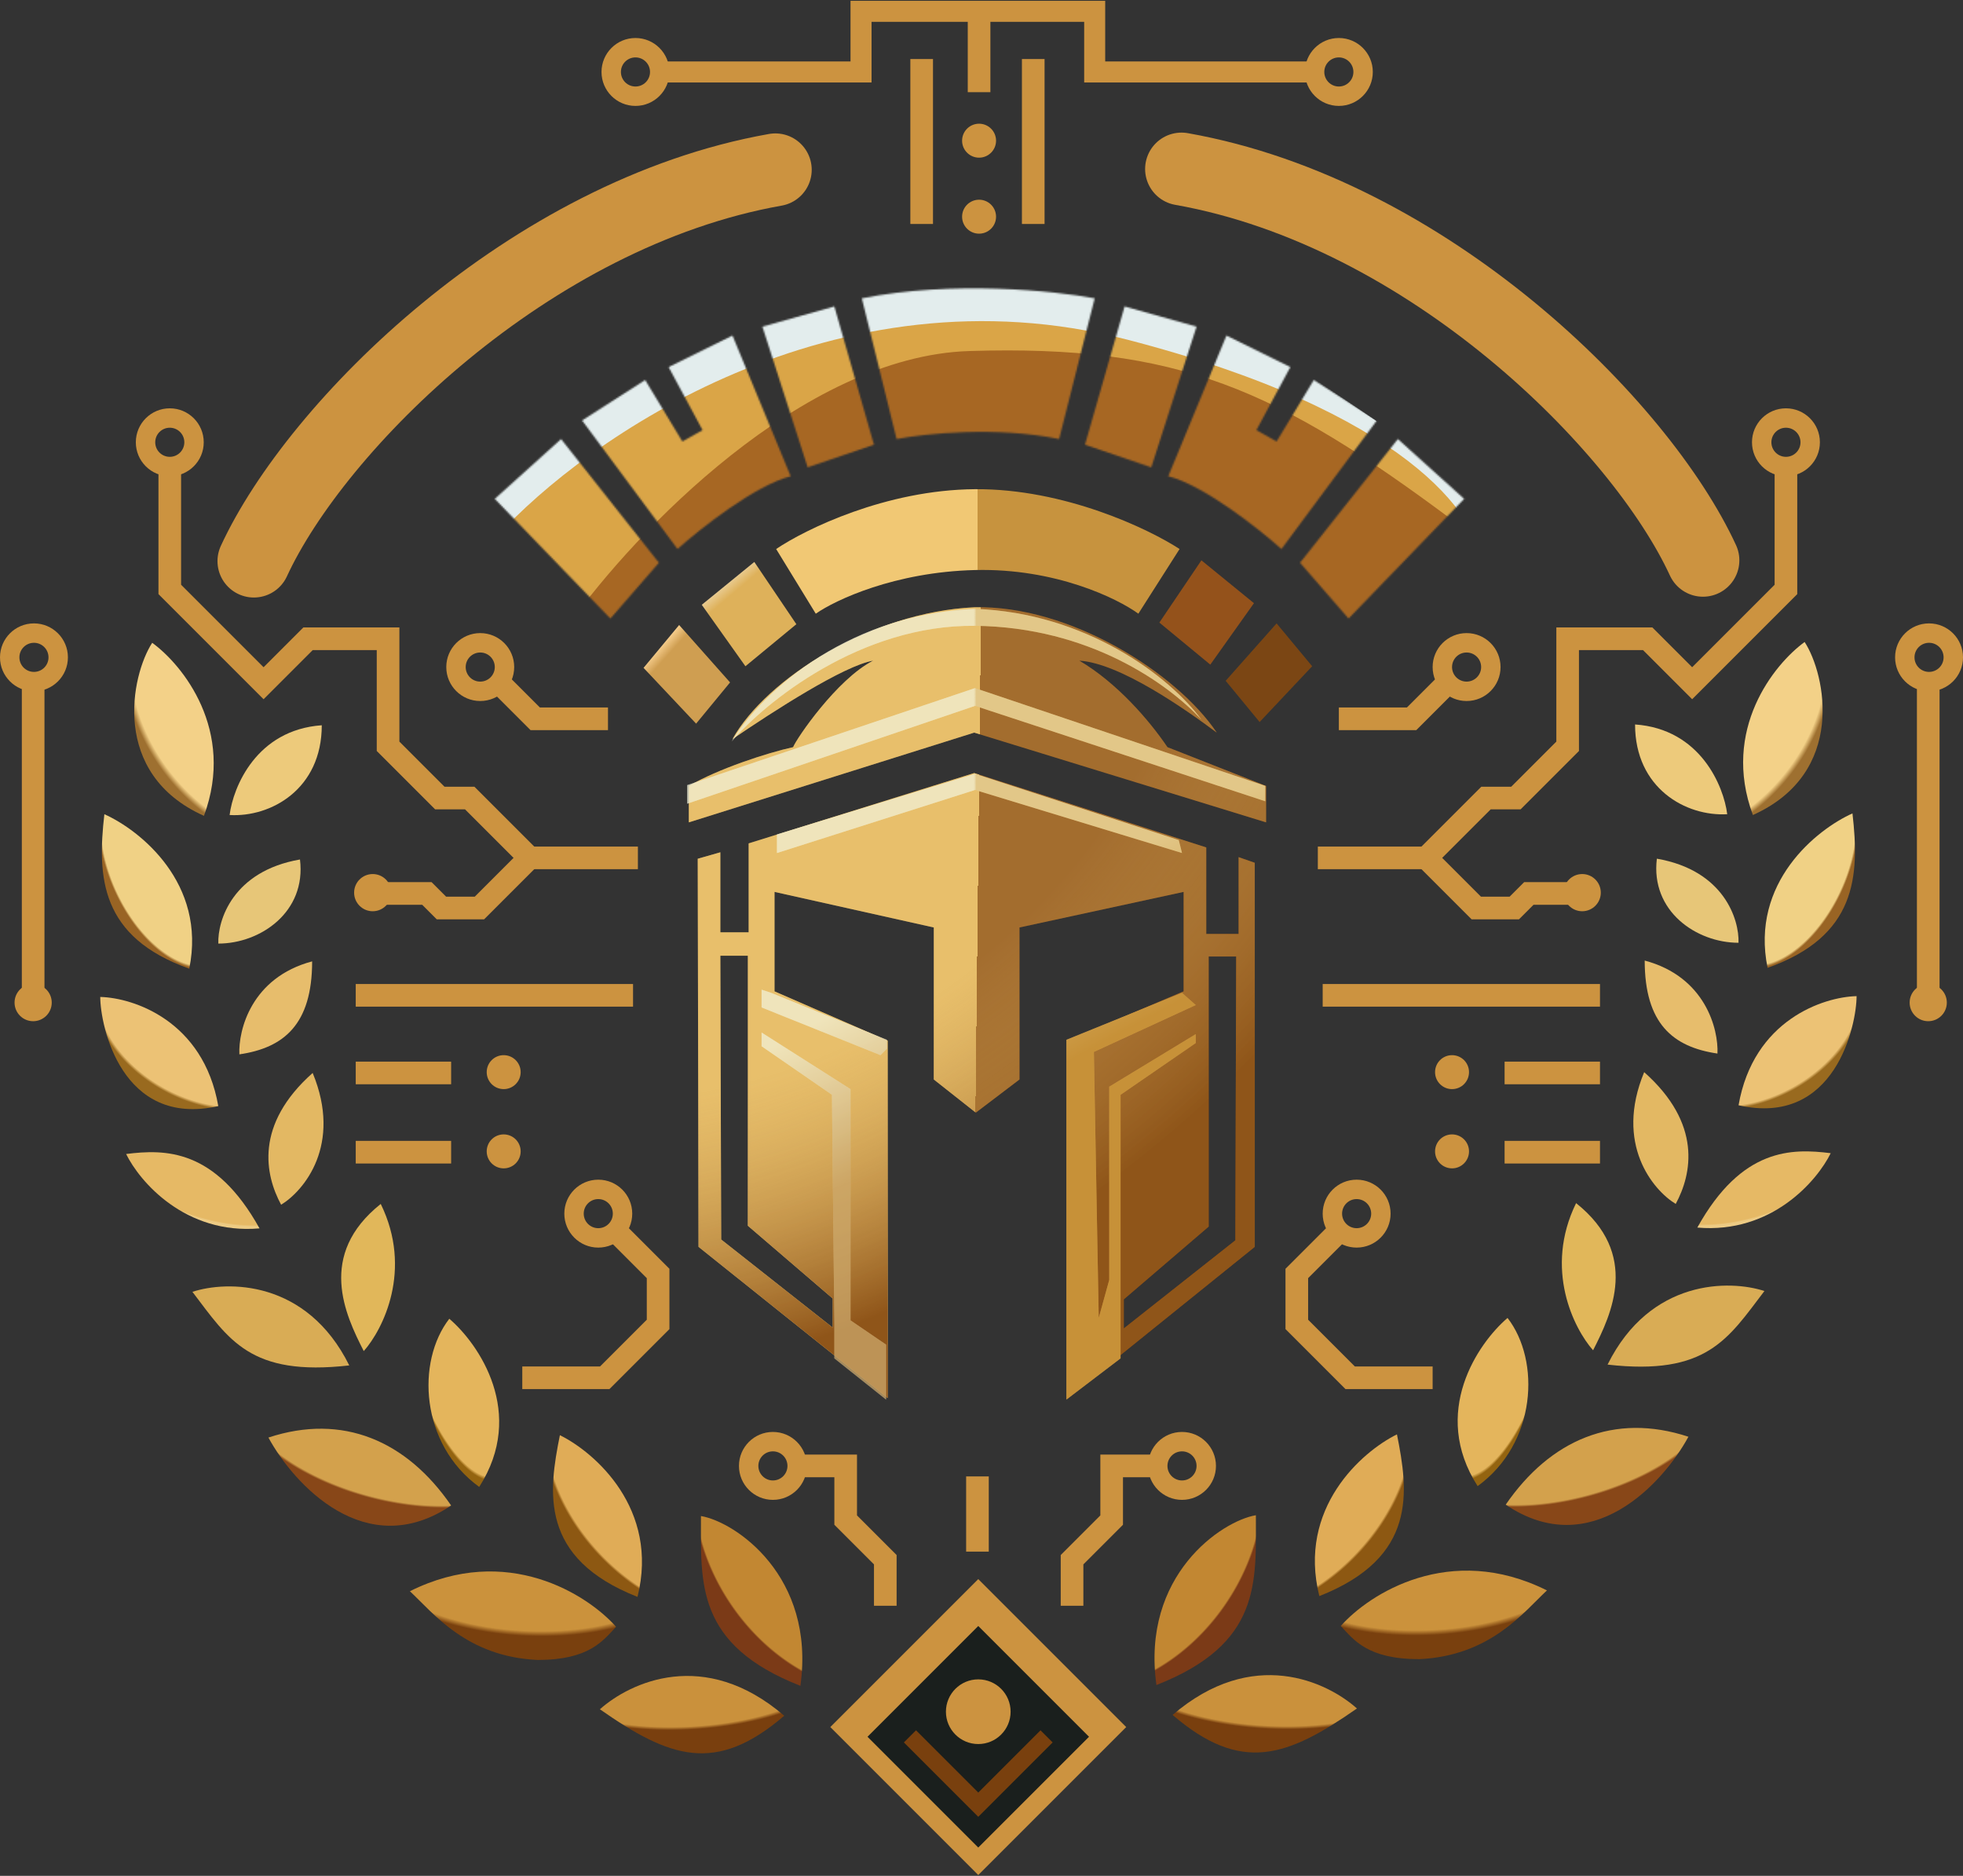 <svg width="1214" height="1160" viewBox="0 0 1214 1160" fill="none" xmlns="http://www.w3.org/2000/svg">
<rect x="0" y="0" width="1214" height="1160" fill="#333333" stroke="none"/>
<path d="M420 386.5L398 413L430.5 447.5L451.5 422L420 386.5Z" fill="url(#paint0_linear_1535_3)"/>
<path d="M789.5 385.5L811.5 412L779 446.5L758 421L789.5 385.5Z" fill="#7B4614"/>
<path d="M466.5 347.5L434 374L461 412L492.5 386L466.5 347.5Z" fill="url(#paint1_linear_1535_3)"/>
<path d="M743 346.5L775.5 373L748.5 411L717 385L743 346.5Z" fill="#94521B"/>
<path d="M504.5 379.505L480 339.505C498 327.338 547.8 302.905 603 302.505C658.2 302.105 710.333 327.005 729.5 339.505L704 379.505C691 370.005 652.6 351.305 603 352.505C553.4 353.705 516.667 371.005 504.5 379.505Z" fill="url(#paint2_linear_1535_3)"/>
<path fill-rule="evenodd" clip-rule="evenodd" d="M602.5 453.039L426 508.539V486.039C444 475.518 474.5 465.518 490.5 462.039C492.375 457.038 517.5 420.018 540 408.539C522 411.518 478 440.018 453 457.038C474 419.518 539 378.518 602.5 375.539C662 374.039 728 416.517 752.5 453.039C733 438.526 692.5 410.038 667.5 408.539C690.5 422.038 710.5 445.038 722 462.039L783 486.039V508.539L602.5 453.039ZM445.5 527.039L431.5 531.039L432 771.039L549 864.539V643.539L479 613.039V551.539L577.5 573.539V667.539L603.5 688.039L630.5 667.539V573.539L732 551.539V613.039L660 643.539V864.539L776 771.039V533.539L766 530.039V577.539H746V524.039L602.5 478.039L463 521.539V576.539H445.5V527.039ZM462.5 591H445.5L446 766.5L515 821V803L462.5 758V591ZM764.5 591.5H747.5V758.5L695 803.5V821.5L764 767L764.5 591.5Z" fill="url(#paint3_linear_1535_3)"/>
<path fill-rule="evenodd" clip-rule="evenodd" d="M602.5 453.039L426 508.539V486.039C444 475.518 474.5 465.518 490.5 462.039C492.375 457.038 517.5 420.018 540 408.539C522 411.518 478 440.018 453 457.038C474 419.518 539 378.518 602.5 375.539C662 374.039 728 416.517 752.5 453.039C733 438.526 692.5 410.038 667.5 408.539C690.5 422.038 710.5 445.038 722 462.039L783 486.039V508.539L602.5 453.039ZM445.5 527.039L431.5 531.039L432 771.039L549 864.539V643.539L479 613.039V551.539L577.5 573.539V667.539L603.5 688.039L630.5 667.539V573.539L732 551.539V613.039L660 643.539V864.539L776 771.039V533.539L766 530.039V577.539H746V524.039L602.5 478.039L463 521.539V576.539H445.5V527.039ZM462.5 591H445.5L446 766.5L515 821V803L462.5 758V591ZM764.5 591.5H747.5V758.5L695 803.5V821.5L764 767L764.5 591.5Z" fill="url(#paint4_radial_1535_3)"/>
<path d="M471 612L477 614L548.5 643V648.5L544.5 652.5L471 623V612Z" fill="url(#paint5_linear_1535_3)"/>
<path d="M471 647V638.5L526 673.5V816.5L548 831.5V865.5L516 840V819.5L514.5 677L471 647Z" fill="url(#paint6_linear_1535_3)"/>
<path d="M686 672L739.5 639.5V645L693 677V840L659.5 865.5V643L731 614L739.5 621.5L676.5 650.5L679.5 815L686 791.5V672Z" fill="url(#paint7_linear_1535_3)"/>
<path d="M480.5 527.5V516L603 478.5L729 519.5L731 527.5L603 488.5L480.5 527.5Z" fill="url(#paint8_linear_1535_3)"/>
<path d="M425 497V485.5L603 425.5L782.5 486V495.5L603 436.5L425 497Z" fill="url(#paint9_linear_1535_3)"/>
<path d="M603 376.5C519.4 380.102 467.833 432.667 452.5 458.5C473.167 434.333 532.2 386.2 603 387C673.8 387.8 722.333 422.83 743 444.997C723.5 418.497 672 378.997 603 376.5Z" fill="url(#paint10_linear_1535_3)"/>
<path d="M471 612L477 614L548.5 643V648.5L544.5 652.5L471 623V612Z" fill="url(#paint11_linear_1535_3)" fill-opacity="0.44"/>
<path d="M471 647V638.5L526 673.5V816.5L548 831.5V865.5L516 840V819.5L514.5 677L471 647Z" fill="url(#paint12_linear_1535_3)" fill-opacity="0.44"/>
<path d="M686 672L739.5 639.5V645L693 677V840L659.5 865.5V643L731 614L739.5 621.5L676.5 650.5L679.5 815L686 791.5V672Z" fill="url(#paint13_linear_1535_3)" fill-opacity="0.44"/>
<path d="M480.5 527.5V516L603 478.5L729 519.5L731 527.5L603 488.5L480.5 527.5Z" fill="url(#paint14_linear_1535_3)" fill-opacity="0.44"/>
<path d="M425 497V485.5L603 425.5L782.5 486V495.5L603 436.5L425 497Z" fill="url(#paint15_linear_1535_3)" fill-opacity="0.44"/>
<path d="M603 376.5C519.4 380.102 467.833 432.667 452.5 458.5C473.167 434.333 532.2 386.2 603 387C673.8 387.8 722.333 422.83 743 444.997C723.5 418.497 672 378.997 603 376.5Z" fill="url(#paint16_linear_1535_3)" fill-opacity="0.44"/>
<mask id="mask0_1535_3" style="mask-type:alpha" maskUnits="userSpaceOnUse" x="306" y="178" width="600" height="205">
<path d="M347 271.5L306 308.5L377.5 382.5L407.5 348L347 271.5Z" fill="#EEC575"/>
<path d="M864.5 271.5L905.5 308.5L834 382.5L804 348L864.5 271.5Z" fill="#EEC575"/>
<path d="M419 339.5L360 260L399 235L422 273L434.5 266L413.5 227L453 207.5L489 294.5C467 300.1 433.167 326.833 419 339.5Z" fill="#EEC575"/>
<path d="M792.5 339.5L851.5 260L812.5 235L789.5 273L777 266L798 227L758.5 207.5L722.5 294.5C744.5 300.1 778.333 326.833 792.5 339.5Z" fill="#EEC575"/>
<path d="M516 189.5L471.5 202L499.5 289L540.5 275L516 189.5Z" fill="#EEC575"/>
<path d="M695.5 189.5L740 202L712 289L671 275L695.5 189.5Z" fill="#EEC575"/>
<path d="M554.5 271.5L533 184.5C589 173.3 652.333 179.833 677 184.5L655 271.5C616.2 263.5 571.833 268.166 554.5 271.5Z" fill="#EEC575"/>
</mask>
<g mask="url(#mask0_1535_3)">
<path d="M378 396.5L306.5 340.5L288 331C288.667 321.167 291.3 300.9 296.5 298.5C303 295.5 356.5 247.5 371 244C382.6 241.2 418.167 202.833 434.5 184L586.5 177.5L714 207.5L822.5 244L921 311.5C908.167 329.167 882 365.1 880 367.5C878 369.9 849.833 387.833 836 396.5L786.5 340.5L677.5 293L586.5 281L479 311.5L378 396.5Z" fill="#DAA547"/>
<path d="M599.5 217.074C495.9 220.274 392 330.074 353 384.574L383 410.574L417 366.574L538.5 296.074H654L834.5 399.074C889.5 405.074 987.719 388.398 899.5 322.574C789.5 240.5 729 213.074 599.5 217.074Z" fill="#A76723"/>
<path d="M697 210C516.2 163.2 362 271.5 307.5 331.5L297 304.5L365.5 244L489 189L593.5 168.5L727.5 176.5L916.5 304.5V349.095C916.609 350.653 916.605 352.124 916.5 353.5V349.095C914.366 318.575 869.017 254.527 697 210Z" fill="#E3EDED"/>
</g>
<rect x="605" y="976.5" width="129.401" height="129.401" transform="rotate(45 605 976.5)" fill="#CC9340"/>
<rect x="605" y="1005.5" width="96.874" height="96.874" transform="rotate(45 605 1005.5)" fill="#1A1F1D"/>
<path fill-rule="evenodd" clip-rule="evenodd" d="M643.5 1070L605 1108.5L566.5 1070L559 1077.5L605 1123.5L651 1077.5L643.5 1070Z" fill="#79400E"/>
<circle cx="605" cy="1058.5" r="20" fill="#CC9340"/>
<path d="M433.5 937.5C454.501 941 504.501 974.5 495 1042.5C430 1017 433.5 979 433.5 937.5Z" fill="url(#paint17_radial_1535_3)"/>
<path d="M371 1057C389.5 1040.5 435.5 1018.5 485 1061C442.5 1097.5 414 1087 371 1057Z" fill="url(#paint18_radial_1535_3)"/>
<path d="M346.258 887.5C367.925 898.167 407.858 933.1 394.258 987.5C333.258 963.5 339.252 922.5 346.258 887.5Z" fill="url(#paint19_radial_1535_3)"/>
<path d="M332.5 1026.5C288.5 1024.5 268 997.5 253.5 984C313.5 954 363.5 986.166 381 1006C373 1014.5 364.5 1026.5 332.5 1026.5Z" fill="url(#paint20_radial_1535_3)"/>
<path d="M277.86 815.5C296.193 831.167 325.56 873.9 296.36 919.5C259.857 893 257.36 842 277.86 815.5Z" fill="url(#paint21_radial_1535_3)"/>
<path d="M166 888.968C181.667 917.816 226.2 966.606 279 930.975C251.5 890.995 212 873.786 166 888.968Z" fill="url(#paint22_radial_1535_3)"/>
<path d="M224.964 835.5C236.797 822.167 255.464 785.3 235.464 744.5C195.962 775.999 213.462 812.999 224.964 835.5Z" fill="#E1B75A"/>
<path d="M119 798.856C140.333 791.856 189.6 791.156 216 844.356C154.5 851.355 141.5 828.355 119 798.856Z" fill="#D9AC55"/>
<path d="M78 713.62C86.333 730.62 114.5 763.62 160.5 759.62C133 710.12 102 710.621 78 713.62Z" fill="url(#paint23_radial_1535_3)"/>
<path d="M173.861 745C188.028 736.333 211.761 707.9 193.361 663.5C157.359 695.501 163.859 726.501 173.861 745Z" fill="#E3B863"/>
<path d="M148.037 652C147.37 637 155.437 604.5 193.037 594.5C193.037 633.5 175.537 648 148.037 652Z" fill="#E7BD6C"/>
<path d="M62 616.5C82.5 617 125.8 631.2 135 684C75 697.5 62 634 62 616.5Z" fill="url(#paint24_radial_1535_3)"/>
<path d="M135.019 583.5C134.519 569.167 143.919 538.7 185.519 531.5C189.52 564 161.02 583.5 135.019 583.5Z" fill="#E7C678"/>
<path d="M64.548 503.5C86.548 513.333 127.848 546.2 117.048 599C62.048 579.5 60.049 542.5 64.548 503.5Z" fill="url(#paint25_radial_1535_3)"/>
<path d="M94.126 397.5C112.96 411.167 145.727 451.7 126.127 504.5C68.127 478.5 81.123 417.5 94.126 397.5Z" fill="url(#paint26_radial_1535_3)"/>
<path d="M142 504C144.167 486.667 158.6 451.3 199 448.5C199 488.001 167.5 505.501 142 504Z" fill="#EDCA7B"/>
<path d="M157 347C195.5 263.5 327 132 479.5 105" stroke="#CC9340" stroke-width="45" stroke-linecap="round"/>
<path d="M776.688 937C755.687 940.5 705.687 974 715.188 1042C780.188 1016.5 776.688 978.5 776.688 937Z" fill="url(#paint27_radial_1535_3)"/>
<path d="M839.188 1056.5C820.688 1040 774.688 1018 725.188 1060.5C767.688 1097 796.188 1086.5 839.188 1056.5Z" fill="url(#paint28_radial_1535_3)"/>
<path d="M863.929 887C842.263 897.667 802.329 932.6 815.929 987C876.929 963 870.935 922 863.929 887Z" fill="url(#paint29_radial_1535_3)"/>
<path d="M877.688 1026C921.688 1024 942.188 997 956.688 983.5C896.688 953.5 846.688 985.666 829.188 1005.5C837.188 1014 845.688 1026 877.688 1026Z" fill="url(#paint30_radial_1535_3)"/>
<path d="M932.328 815C913.994 830.667 884.628 873.4 913.828 919C950.33 892.5 952.828 841.5 932.328 815Z" fill="url(#paint31_radial_1535_3)"/>
<path d="M1044.19 888.468C1028.52 917.316 983.987 966.106 931.188 930.475C958.688 890.495 998.188 873.286 1044.19 888.468Z" fill="url(#paint32_radial_1535_3)"/>
<path d="M985.223 835C973.39 821.667 954.723 784.8 974.723 744C1014.23 775.499 996.726 812.499 985.223 835Z" fill="#E1B75A"/>
<path d="M1091.19 798.356C1069.85 791.356 1020.59 790.656 994.188 843.856C1055.69 850.855 1068.69 827.855 1091.19 798.356Z" fill="#D9AC55"/>
<path d="M1132.19 713.12C1123.85 730.12 1095.69 763.12 1049.69 759.12C1077.19 709.62 1108.19 710.121 1132.19 713.12Z" fill="url(#paint33_radial_1535_3)"/>
<path d="M1036.33 744.5C1022.16 735.833 998.426 707.4 1016.83 663C1052.83 695.001 1046.33 726.001 1036.33 744.5Z" fill="#E3B863"/>
<path d="M1062.15 651.5C1062.82 636.5 1054.75 604 1017.15 594C1017.15 633 1034.65 647.5 1062.15 651.5Z" fill="#E7BD6C"/>
<path d="M1148.19 616C1127.69 616.5 1084.39 630.7 1075.19 683.5C1135.19 697 1148.19 633.5 1148.19 616Z" fill="url(#paint34_radial_1535_3)"/>
<path d="M1075.17 583C1075.67 568.667 1066.27 538.2 1024.67 531C1020.67 563.5 1049.17 583 1075.17 583Z" fill="#E7C678"/>
<path d="M1145.64 503C1123.64 512.833 1082.34 545.7 1093.14 598.5C1148.14 579 1150.14 542 1145.64 503Z" fill="url(#paint35_radial_1535_3)"/>
<path d="M1116.06 397C1097.23 410.667 1064.46 451.2 1084.06 504C1142.06 478 1129.06 417 1116.06 397Z" fill="url(#paint36_radial_1535_3)"/>
<path d="M1068.19 503.5C1066.02 486.167 1051.59 450.8 1011.19 448C1011.19 487.501 1042.69 505.001 1068.19 503.5Z" fill="#EDCA7B"/>
<path d="M1053.19 346.5C1014.69 263 883.188 131.5 730.688 104.5" stroke="#CC9340" stroke-width="45" stroke-linecap="round"/>
<path fill-rule="evenodd" clip-rule="evenodd" d="M393 65.5C404.598 65.5 414 56.098 414 44.5C414 32.902 404.598 23.5 393 23.5C381.402 23.5 372 32.902 372 44.5C372 56.098 381.402 65.5 393 65.5ZM393 53.5C397.971 53.5 402 49.471 402 44.5C402 39.529 397.971 35.5 393 35.5C388.029 35.5 384 39.529 384 44.5C384 49.471 388.029 53.5 393 53.5Z" fill="#CC9340"/>
<path fill-rule="evenodd" clip-rule="evenodd" d="M828 65.5C839.598 65.5 849 56.098 849 44.5C849 32.902 839.598 23.5 828 23.5C816.402 23.5 807 32.902 807 44.5C807 56.098 816.402 65.5 828 65.5ZM828 53.5C832.971 53.5 837 49.471 837 44.5C837 39.529 832.971 35.5 828 35.5C823.029 35.5 819 39.529 819 44.5C819 49.471 823.029 53.5 828 53.5Z" fill="#CC9340"/>
<path fill-rule="evenodd" clip-rule="evenodd" d="M731 927.5C742.598 927.5 752 918.098 752 906.5C752 894.902 742.598 885.5 731 885.5C719.402 885.5 710 894.902 710 906.5C710 918.098 719.402 927.5 731 927.5ZM731 915.5C735.971 915.5 740 911.471 740 906.5C740 901.529 735.971 897.5 731 897.5C726.029 897.5 722 901.529 722 906.5C722 911.471 726.029 915.5 731 915.5Z" fill="#CC9340"/>
<path fill-rule="evenodd" clip-rule="evenodd" d="M478 927.5C489.598 927.5 499 918.098 499 906.5C499 894.902 489.598 885.5 478 885.5C466.402 885.5 457 894.902 457 906.5C457 918.098 466.402 927.5 478 927.5ZM478 915.5C482.971 915.5 487 911.471 487 906.5C487 901.529 482.971 897.5 478 897.5C473.029 897.5 469 901.529 469 906.5C469 911.471 473.029 915.5 478 915.5Z" fill="#CC9340"/>
<path d="M604.5 959.5V913" stroke="#CC9340" stroke-width="14"/>
<path d="M405.5 44.5H532.5V7H677V44.5H815.5" stroke="#CC9340" stroke-width="13"/>
<path d="M605.5 57V11.5" stroke="#CC9340" stroke-width="14"/>
<path d="M570 138.5L570 36.5" stroke="#CC9340" stroke-width="14"/>
<path d="M639 138.5L639 36.5" stroke="#CC9340" stroke-width="14"/>
<circle cx="605.5" cy="87" r="10.5" fill="#CC9340"/>
<circle cx="605.5" cy="134" r="10.5" fill="#CC9340"/>
<path d="M491.5 906.5H523V940L547.5 964.5V993" stroke="#CC9340" stroke-width="14"/>
<path d="M719 906.5H687.5V940L663 964.5V993" stroke="#CC9340" stroke-width="14"/>
<path fill-rule="evenodd" clip-rule="evenodd" d="M1193 427.5C1204.6 427.5 1214 418.098 1214 406.5C1214 394.902 1204.6 385.5 1193 385.5C1181.4 385.5 1172 394.902 1172 406.5C1172 418.098 1181.4 427.5 1193 427.5ZM1193 415.5C1197.97 415.5 1202 411.471 1202 406.5C1202 401.529 1197.97 397.5 1193 397.5C1188.03 397.5 1184 401.529 1184 406.5C1184 411.471 1188.03 415.5 1193 415.5Z" fill="#CC9340"/>
<path d="M1192.5 617.5V419" stroke="#CC9340" stroke-width="14"/>
<circle cx="1192.5" cy="620" r="11.5" fill="#CC9340"/>
<path fill-rule="evenodd" clip-rule="evenodd" d="M21 427.5C32.598 427.5 42 418.098 42 406.5C42 394.902 32.598 385.5 21 385.5C9.402 385.5 0 394.902 0 406.5C0 418.098 9.402 427.5 21 427.5ZM21 415.5C25.971 415.5 30 411.471 30 406.5C30 401.529 25.971 397.5 21 397.5C16.029 397.5 12 401.529 12 406.5C12 411.471 16.029 415.5 21 415.5Z" fill="#CC9340"/>
<path d="M20.5 617.5V419" stroke="#CC9340" stroke-width="14"/>
<circle cx="20.5" cy="620" r="11.5" fill="#CC9340"/>
<circle cx="230.5" cy="552" r="11.5" fill="#CC9340"/>
<circle cx="978.5" cy="552" r="11.5" fill="#CC9340"/>
<path fill-rule="evenodd" clip-rule="evenodd" d="M297 433.5C308.598 433.5 318 424.098 318 412.5C318 400.902 308.598 391.5 297 391.5C285.402 391.5 276 400.902 276 412.5C276 424.098 285.402 433.5 297 433.5ZM297 421.5C301.971 421.5 306 417.471 306 412.5C306 407.529 301.971 403.5 297 403.5C292.029 403.5 288 407.529 288 412.5C288 417.471 292.029 421.5 297 421.5Z" fill="#CC9340"/>
<path d="M376 444.5H331L309 422.5" stroke="#CC9340" stroke-width="14"/>
<path fill-rule="evenodd" clip-rule="evenodd" d="M907 433.5C895.402 433.5 886 424.098 886 412.5C886 400.902 895.402 391.5 907 391.5C918.598 391.5 928 400.902 928 412.5C928 424.098 918.598 433.5 907 433.5ZM907 421.5C902.029 421.5 898 417.471 898 412.5C898 407.529 902.029 403.5 907 403.5C911.971 403.5 916 407.529 916 412.5C916 417.471 911.971 421.5 907 421.5Z" fill="#CC9340"/>
<path d="M828 444.5H873L895 422.5" stroke="#CC9340" stroke-width="14"/>
<path fill-rule="evenodd" clip-rule="evenodd" d="M105 294.5C116.598 294.5 126 285.098 126 273.5C126 261.902 116.598 252.5 105 252.5C93.402 252.5 84 261.902 84 273.5C84 285.098 93.402 294.5 105 294.5ZM105 282.5C109.971 282.5 114 278.471 114 273.5C114 268.529 109.971 264.5 105 264.5C100.029 264.5 96 268.529 96 273.5C96 278.471 100.029 282.5 105 282.5Z" fill="#CC9340"/>
<path d="M394.5 530.5H327.5L290.5 493.5H272L240 461.5V395H190.5L163 422.5L105 364.5V290" stroke="#CC9340" stroke-width="14"/>
<path d="M230.5 552.5H264L273 561.5H296.5L326.5 531.5" stroke="#CC9340" stroke-width="14"/>
<path fill-rule="evenodd" clip-rule="evenodd" d="M1104.5 294.5C1092.9 294.5 1083.5 285.098 1083.5 273.5C1083.5 261.902 1092.9 252.5 1104.5 252.5C1116.1 252.5 1125.5 261.902 1125.5 273.5C1125.5 285.098 1116.1 294.5 1104.5 294.5ZM1104.5 282.5C1099.53 282.5 1095.5 278.471 1095.5 273.5C1095.5 268.529 1099.53 264.5 1104.5 264.5C1109.47 264.5 1113.5 268.529 1113.5 273.5C1113.5 278.471 1109.47 282.5 1104.5 282.5Z" fill="#CC9340"/>
<path d="M815 530.5H882L919 493.5H937.5L969.5 461.5V395H1019L1046.5 422.5L1104.5 364.5V290" stroke="#CC9340" stroke-width="14"/>
<path d="M979 552.5H945.5L936.5 561.5H913L883 531.5" stroke="#CC9340" stroke-width="14"/>
<path fill-rule="evenodd" clip-rule="evenodd" d="M370 771.5C381.598 771.5 391 762.098 391 750.5C391 738.902 381.598 729.5 370 729.5C358.402 729.5 349 738.902 349 750.5C349 762.098 358.402 771.5 370 771.5ZM370 759.5C374.971 759.5 379 755.471 379 750.5C379 745.529 374.971 741.5 370 741.5C365.029 741.5 361 745.529 361 750.5C361 755.471 365.029 759.5 370 759.5Z" fill="#CC9340"/>
<path d="M323 852H374L407 819V787.5L380.5 761" stroke="#CC9340" stroke-width="14"/>
<path fill-rule="evenodd" clip-rule="evenodd" d="M839 771.5C827.402 771.5 818 762.098 818 750.5C818 738.902 827.402 729.5 839 729.5C850.598 729.5 860 738.902 860 750.5C860 762.098 850.598 771.5 839 771.5ZM839 759.5C834.029 759.5 830 755.471 830 750.5C830 745.529 834.029 741.5 839 741.5C843.971 741.5 848 745.529 848 750.5C848 755.471 843.971 759.5 839 759.5Z" fill="#CC9340"/>
<path d="M886 852H835L802 819V787.5L828.5 761" stroke="#CC9340" stroke-width="14"/>
<circle cx="311.5" cy="663" r="10.5" fill="#CC9340"/>
<circle cx="311.5" cy="712" r="10.5" fill="#CC9340"/>
<path d="M220 615.5H391.5" stroke="#CC9340" stroke-width="14"/>
<path d="M220 663.5H279" stroke="#CC9340" stroke-width="14"/>
<path d="M220 712.5H279" stroke="#CC9340" stroke-width="14"/>
<circle cx="10.5" cy="10.5" r="10.5" transform="matrix(-1 0 0 1 908.5 652.5)" fill="#CC9340"/>
<circle cx="10.5" cy="10.5" r="10.5" transform="matrix(-1 0 0 1 908.5 701.5)" fill="#CC9340"/>
<path d="M989.5 615.5H818" stroke="#CC9340" stroke-width="14"/>
<path d="M989.5 663.5H930.5" stroke="#CC9340" stroke-width="14"/>
<path d="M989.5 712.5H930.5" stroke="#CC9340" stroke-width="14"/>
<defs>
<linearGradient id="paint0_linear_1535_3" x1="415.5" y1="402.5" x2="410.5" y2="398" gradientUnits="userSpaceOnUse">
<stop stop-color="#CF9E51"/>
<stop offset="1" stop-color="#F3CA89"/>
</linearGradient>
<linearGradient id="paint1_linear_1535_3" x1="448.5" y1="360" x2="454" y2="366.5" gradientUnits="userSpaceOnUse">
<stop offset="0.06" stop-color="#EACE97"/>
<stop offset="1" stop-color="#DEB15A"/>
</linearGradient>
<linearGradient id="paint2_linear_1535_3" x1="604.5" y1="336.005" x2="593" y2="336.005" gradientUnits="userSpaceOnUse">
<stop stop-color="#C7933E"/>
<stop offset="0" stop-color="#F1C874"/>
</linearGradient>
<linearGradient id="paint3_linear_1535_3" x1="420.5" y1="627.5" x2="778" y2="631.5" gradientUnits="userSpaceOnUse">
<stop offset="0.513" stop-color="#E8BF6B"/>
<stop offset="0.513" stop-color="#7E410E"/>
</linearGradient>
<radialGradient id="paint4_radial_1535_3" cx="0" cy="0" r="1" gradientUnits="userSpaceOnUse" gradientTransform="translate(466 429) rotate(53.084) scale(374.6 522.119)">
<stop offset="0.575" stop-color="#E8BF6B" stop-opacity="0.35"/>
<stop offset="1" stop-color="#8F5519"/>
</radialGradient>
<linearGradient id="paint5_linear_1535_3" x1="463" y1="586.5" x2="749" y2="586.5" gradientUnits="userSpaceOnUse">
<stop offset="0.486" stop-color="#FDFAE0" stop-opacity="0.55"/>
<stop offset="0.492" stop-color="#DEAB51"/>
</linearGradient>
<linearGradient id="paint6_linear_1535_3" x1="463" y1="586.5" x2="749" y2="586.5" gradientUnits="userSpaceOnUse">
<stop offset="0.486" stop-color="#FDFAE0" stop-opacity="0.55"/>
<stop offset="0.492" stop-color="#DEAB51"/>
</linearGradient>
<linearGradient id="paint7_linear_1535_3" x1="463" y1="586.5" x2="749" y2="586.5" gradientUnits="userSpaceOnUse">
<stop offset="0.486" stop-color="#FDFAE0" stop-opacity="0.55"/>
<stop offset="0.492" stop-color="#DEAB51"/>
</linearGradient>
<linearGradient id="paint8_linear_1535_3" x1="463" y1="586.5" x2="749" y2="586.5" gradientUnits="userSpaceOnUse">
<stop offset="0.486" stop-color="#FDFAE0" stop-opacity="0.55"/>
<stop offset="0.492" stop-color="#DEAB51"/>
</linearGradient>
<linearGradient id="paint9_linear_1535_3" x1="463" y1="586.5" x2="749" y2="586.5" gradientUnits="userSpaceOnUse">
<stop offset="0.486" stop-color="#FDFAE0" stop-opacity="0.55"/>
<stop offset="0.492" stop-color="#DEAB51"/>
</linearGradient>
<linearGradient id="paint10_linear_1535_3" x1="463" y1="586.5" x2="749" y2="586.5" gradientUnits="userSpaceOnUse">
<stop offset="0.486" stop-color="#FDFAE0" stop-opacity="0.55"/>
<stop offset="0.492" stop-color="#DEAB51"/>
</linearGradient>
<linearGradient id="paint11_linear_1535_3" x1="547" y1="586.5" x2="683" y2="836.5" gradientUnits="userSpaceOnUse">
<stop offset="0.071" stop-color="#E8EACE"/>
<stop offset="0.408" stop-color="#AA6F18"/>
</linearGradient>
<linearGradient id="paint12_linear_1535_3" x1="547" y1="586.5" x2="683" y2="836.5" gradientUnits="userSpaceOnUse">
<stop offset="0.071" stop-color="#E8EACE"/>
<stop offset="0.408" stop-color="#AA6F18"/>
</linearGradient>
<linearGradient id="paint13_linear_1535_3" x1="547" y1="586.5" x2="683" y2="836.5" gradientUnits="userSpaceOnUse">
<stop offset="0.071" stop-color="#E8EACE"/>
<stop offset="0.408" stop-color="#AA6F18"/>
</linearGradient>
<linearGradient id="paint14_linear_1535_3" x1="547" y1="586.5" x2="683" y2="836.5" gradientUnits="userSpaceOnUse">
<stop offset="0.071" stop-color="#E8EACE"/>
<stop offset="0.408" stop-color="#AA6F18"/>
</linearGradient>
<linearGradient id="paint15_linear_1535_3" x1="547" y1="586.5" x2="683" y2="836.5" gradientUnits="userSpaceOnUse">
<stop offset="0.071" stop-color="#E8EACE"/>
<stop offset="0.408" stop-color="#AA6F18"/>
</linearGradient>
<linearGradient id="paint16_linear_1535_3" x1="547" y1="586.5" x2="683" y2="836.5" gradientUnits="userSpaceOnUse">
<stop offset="0.071" stop-color="#E8EACE"/>
<stop offset="0.408" stop-color="#AA6F18"/>
</linearGradient>
<radialGradient id="paint17_radial_1535_3" cx="0" cy="0" r="1" gradientUnits="userSpaceOnUse" gradientTransform="translate(517 948.5) rotate(145.604) scale(78.773 105.52)">
<stop offset="0.987" stop-color="#C28732"/>
<stop offset="1" stop-color="#7B3A17"/>
</radialGradient>
<radialGradient id="paint18_radial_1535_3" cx="0" cy="0" r="1" gradientUnits="userSpaceOnUse" gradientTransform="translate(425.5 1025.5) rotate(86.748) scale(44.071 105.015)">
<stop offset="0.955" stop-color="#CA913C"/>
<stop offset="1" stop-color="#793F0E"/>
</radialGradient>
<radialGradient id="paint19_radial_1535_3" cx="0" cy="0" r="1" gradientUnits="userSpaceOnUse" gradientTransform="translate(425 912.5) rotate(135) scale(73.539 102.147)">
<stop offset="0.98" stop-color="#E0AC57"/>
<stop offset="1" stop-color="#8D5812"/>
</radialGradient>
<radialGradient id="paint20_radial_1535_3" cx="0" cy="0" r="1" gradientUnits="userSpaceOnUse" gradientTransform="translate(325.5 952.5) rotate(93.395) scale(59.104 114.396)">
<stop offset="0.945" stop-color="#CB923C"/>
<stop offset="1" stop-color="#79400E"/>
</radialGradient>
<radialGradient id="paint21_radial_1535_3" cx="0" cy="0" r="1" gradientUnits="userSpaceOnUse" gradientTransform="translate(287 832.5) rotate(75.155) scale(85.866 34.41)">
<stop offset="0.97" stop-color="#E4B55C"/>
<stop offset="1" stop-color="#946410"/>
</radialGradient>
<radialGradient id="paint22_radial_1535_3" cx="0" cy="0" r="1" gradientUnits="userSpaceOnUse" gradientTransform="translate(241 876) rotate(105.11) scale(51.79 100.389)">
<stop offset="0.975" stop-color="#D3A14C"/>
<stop offset="1" stop-color="#884718"/>
</radialGradient>
<radialGradient id="paint23_radial_1535_3" cx="0" cy="0" r="1" gradientUnits="userSpaceOnUse" gradientTransform="translate(133 709.5) rotate(108.232) scale(44.746 77.793)">
<stop offset="0.98" stop-color="#E6B965"/>
<stop offset="1" stop-color="#EDCB84"/>
</radialGradient>
<radialGradient id="paint24_radial_1535_3" cx="0" cy="0" r="1" gradientUnits="userSpaceOnUse" gradientTransform="translate(126 630) rotate(118.072) scale(51 72.533)">
<stop offset="0.965" stop-color="#ECC275"/>
<stop offset="1" stop-color="#996A1F"/>
</radialGradient>
<radialGradient id="paint25_radial_1535_3" cx="0" cy="0" r="1" gradientUnits="userSpaceOnUse" gradientTransform="translate(107 535) rotate(155.376) scale(39.601 68.202)">
<stop offset="0.97" stop-color="#F0D185"/>
<stop offset="1" stop-color="#996424"/>
</radialGradient>
<radialGradient id="paint26_radial_1535_3" cx="0" cy="0" r="1" gradientUnits="userSpaceOnUse" gradientTransform="translate(162.5 432) rotate(142.98) scale(76.4 99.816)">
<stop offset="0.955" stop-color="#F3D188"/>
<stop offset="1" stop-color="#9E7030"/>
</radialGradient>
<radialGradient id="paint27_radial_1535_3" cx="0" cy="0" r="1" gradientUnits="userSpaceOnUse" gradientTransform="translate(693.188 948) rotate(34.396) scale(78.773 105.52)">
<stop offset="0.987" stop-color="#C28732"/>
<stop offset="1" stop-color="#7B3A17"/>
</radialGradient>
<radialGradient id="paint28_radial_1535_3" cx="0" cy="0" r="1" gradientUnits="userSpaceOnUse" gradientTransform="translate(784.688 1025) rotate(93.252) scale(44.071 105.015)">
<stop offset="0.955" stop-color="#CA913C"/>
<stop offset="1" stop-color="#793F0E"/>
</radialGradient>
<radialGradient id="paint29_radial_1535_3" cx="0" cy="0" r="1" gradientUnits="userSpaceOnUse" gradientTransform="translate(785.188 912) rotate(45) scale(73.539 102.147)">
<stop offset="0.98" stop-color="#E0AC57"/>
<stop offset="1" stop-color="#8D5812"/>
</radialGradient>
<radialGradient id="paint30_radial_1535_3" cx="0" cy="0" r="1" gradientUnits="userSpaceOnUse" gradientTransform="translate(884.688 952) rotate(86.605) scale(59.104 114.396)">
<stop offset="0.945" stop-color="#CB923C"/>
<stop offset="1" stop-color="#79400E"/>
</radialGradient>
<radialGradient id="paint31_radial_1535_3" cx="0" cy="0" r="1" gradientUnits="userSpaceOnUse" gradientTransform="translate(923.187 832) rotate(104.845) scale(85.866 34.41)">
<stop offset="0.97" stop-color="#E4B55C"/>
<stop offset="1" stop-color="#946410"/>
</radialGradient>
<radialGradient id="paint32_radial_1535_3" cx="0" cy="0" r="1" gradientUnits="userSpaceOnUse" gradientTransform="translate(969.188 875.5) rotate(74.89) scale(51.79 100.389)">
<stop offset="0.975" stop-color="#D3A14C"/>
<stop offset="1" stop-color="#884718"/>
</radialGradient>
<radialGradient id="paint33_radial_1535_3" cx="0" cy="0" r="1" gradientUnits="userSpaceOnUse" gradientTransform="translate(1077.19 709) rotate(71.767) scale(44.746 77.793)">
<stop offset="0.98" stop-color="#E6B965"/>
<stop offset="1" stop-color="#EDCB84"/>
</radialGradient>
<radialGradient id="paint34_radial_1535_3" cx="0" cy="0" r="1" gradientUnits="userSpaceOnUse" gradientTransform="translate(1084.19 629.5) rotate(61.928) scale(51 72.533)">
<stop offset="0.965" stop-color="#ECC275"/>
<stop offset="1" stop-color="#996A1F"/>
</radialGradient>
<radialGradient id="paint35_radial_1535_3" cx="0" cy="0" r="1" gradientUnits="userSpaceOnUse" gradientTransform="translate(1103.19 534.5) rotate(24.624) scale(39.601 68.202)">
<stop offset="0.97" stop-color="#F0D185"/>
<stop offset="1" stop-color="#996424"/>
</radialGradient>
<radialGradient id="paint36_radial_1535_3" cx="0" cy="0" r="1" gradientUnits="userSpaceOnUse" gradientTransform="translate(1047.69 431.5) rotate(37.02) scale(76.4 99.816)">
<stop offset="0.955" stop-color="#F3D188"/>
<stop offset="1" stop-color="#9E7030"/>
</radialGradient>
</defs>
</svg>
